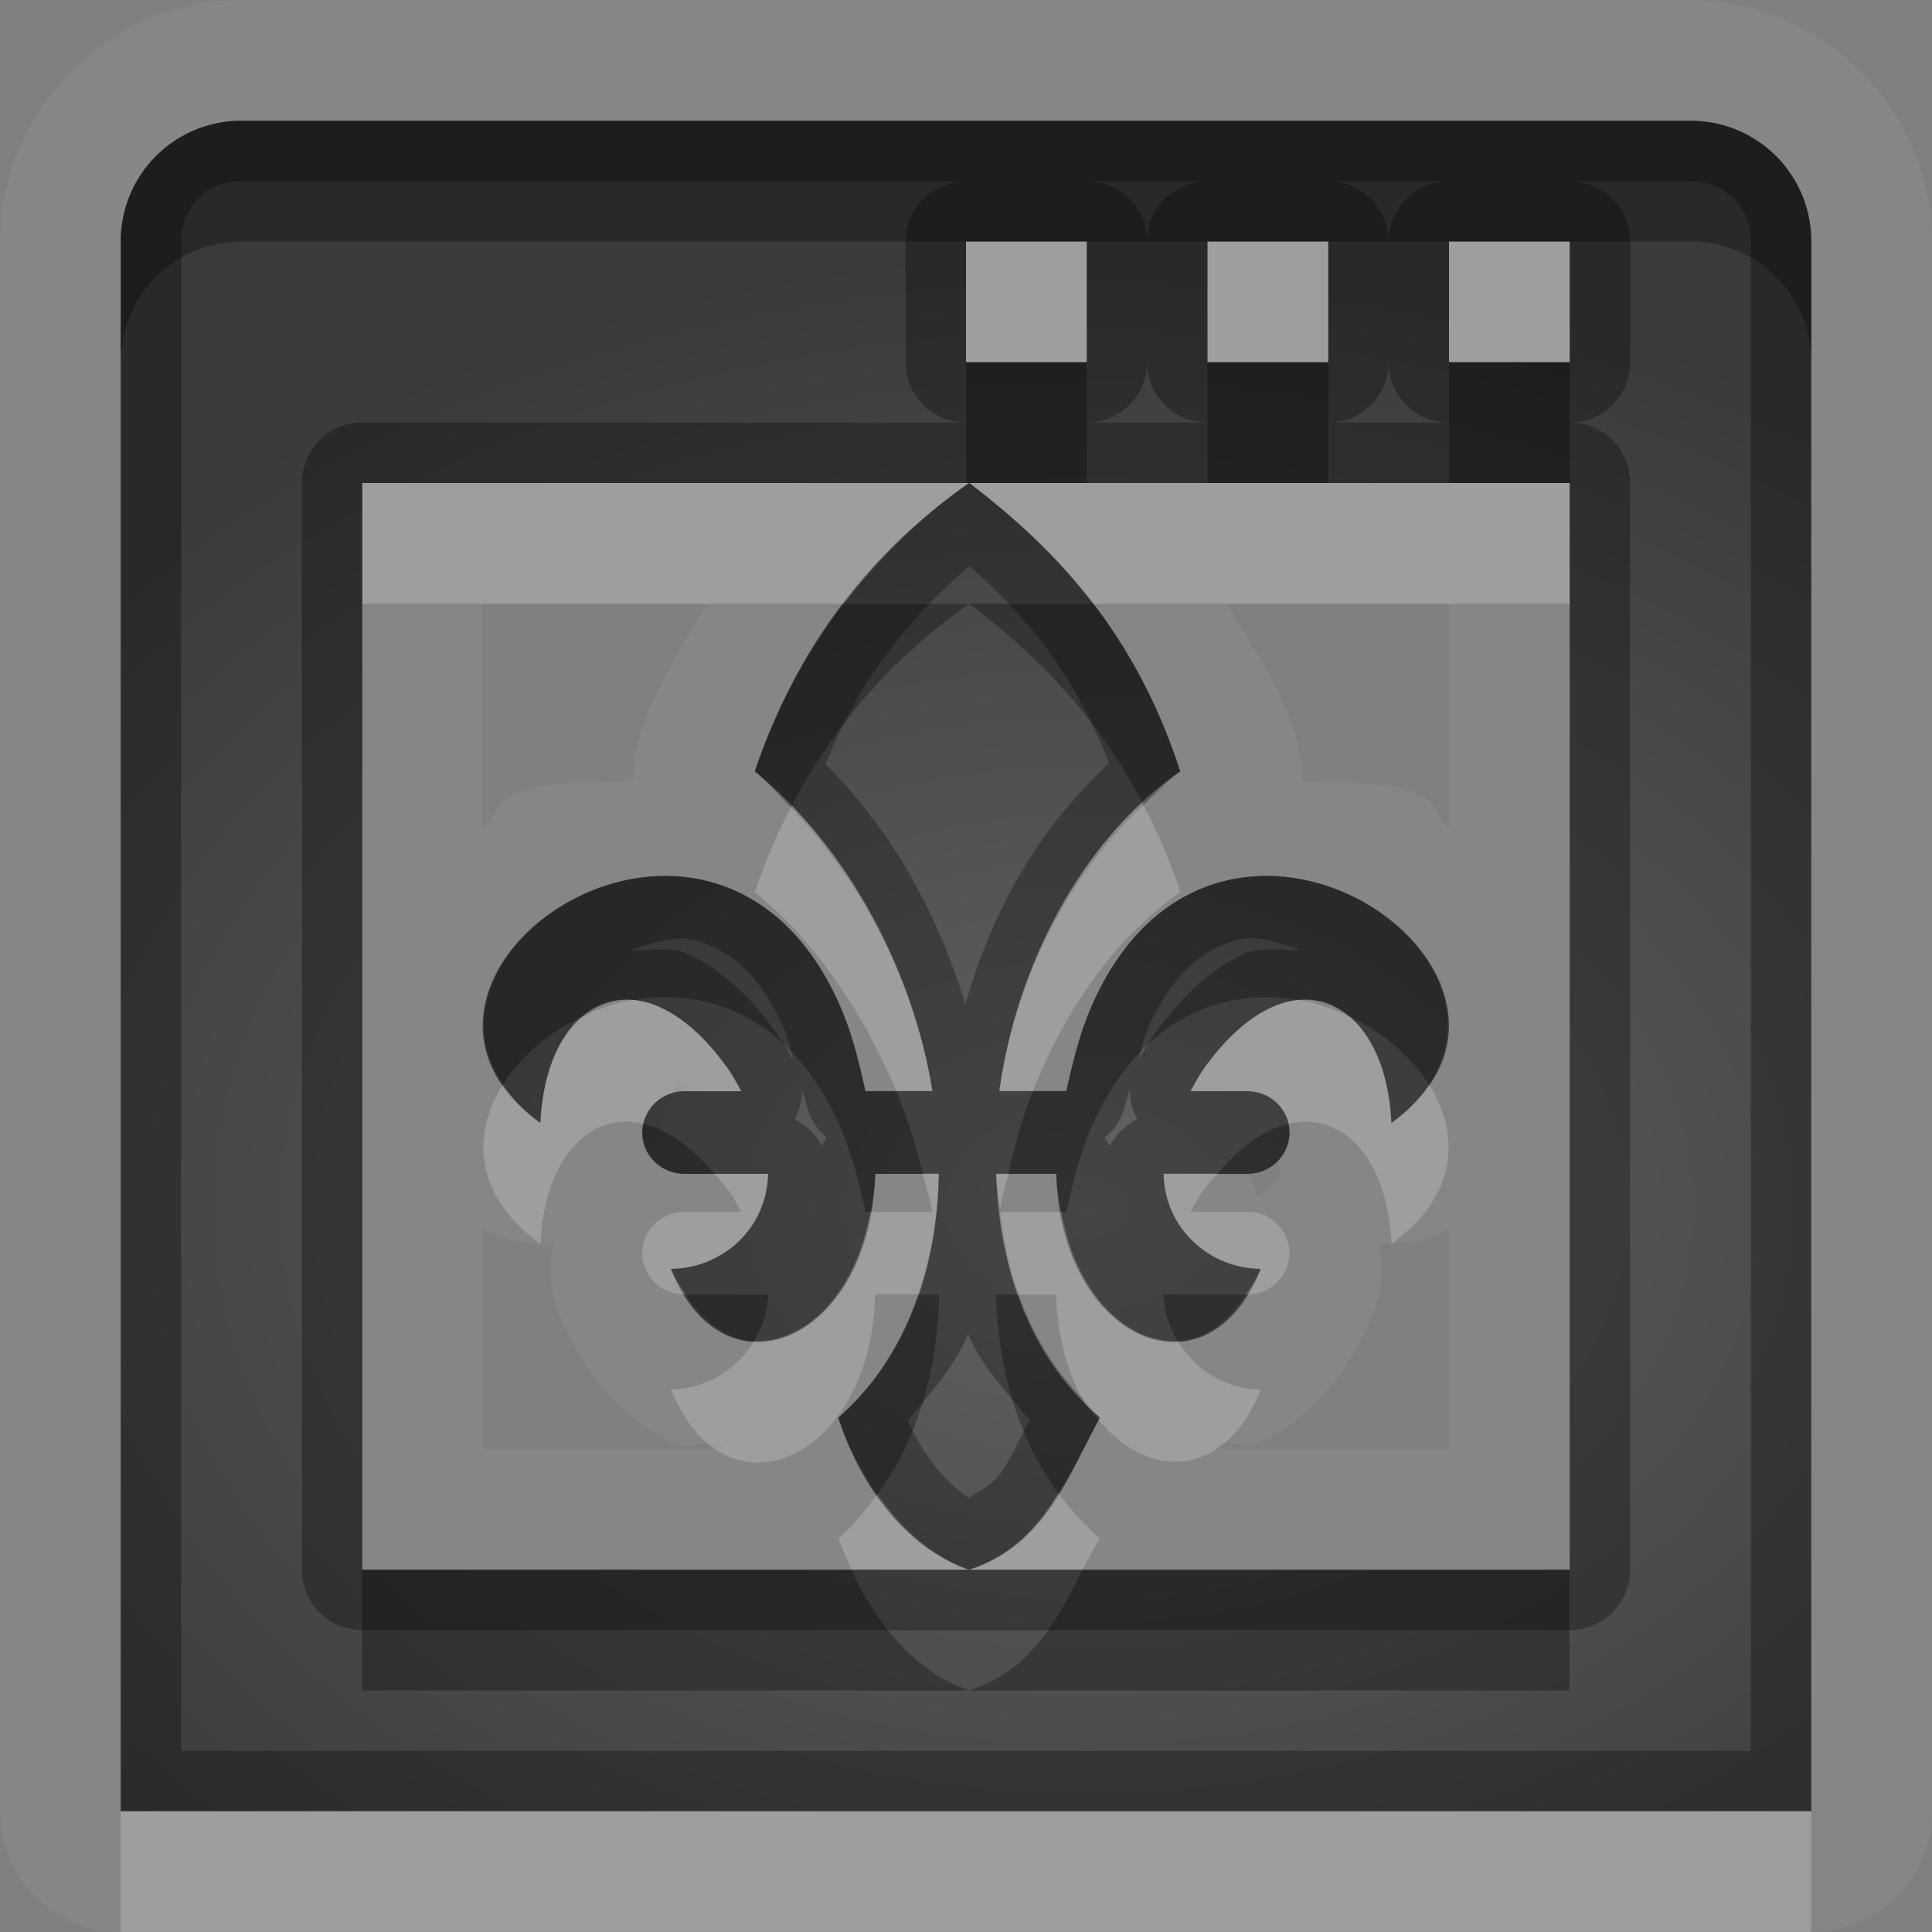 <?xml version="1.0" encoding="UTF-8"?>
<svg id="svg30" width="16" height="16" version="1.1" xmlns="http://www.w3.org/2000/svg" xmlns:cc="http://creativecommons.org/ns#" xmlns:dc="http://purl.org/dc/elements/1.1/" xmlns:rdf="http://www.w3.org/1999/02/22-rdf-syntax-ns#">
 <rect width="100%" height="100%" fill="#808080" stroke="none"/>
 <defs id="defs7">
  <radialGradient id="gr0" cx="9" cy="10" r="11" gradientTransform="matrix(1 0 0 .727 0 2.727)" gradientUnits="userSpaceOnUse">
   <stop id="stop2" stop-opacity=".235" offset="0"/>
   <stop id="stop4" stop-opacity=".549" offset="1"/>
  </radialGradient>
 </defs>
 <path id="path9" d="m2 0c-1.091-1.4572e-16 -2 0.909-2 2v13a1 1 0 0 0 1 1h2 12a1 1 0 0 0 1-1v-13c0-1.091-0.909-2-2-2h-12zm0 1h12c0.554 0 1 0.446 1 1v13h-12-2v-13c0-0.554 0.446-1 1-1zm6 1v1h1v-1h-1zm2 0v1h1v-1h-1zm2 0v1h1v-1h-1zm-9 2v9h5.027c-0.493-0.17-0.886-0.654-1.082-1.26 0.572-0.501 0.822-1.239 0.832-2.019h-0.527c-0.033 1.377-1.247 1.906-1.691 0.787 0.397 0 0.792-0.308 0.805-0.787h-0.693a0.349 0.342 0 0 1-0.111-0.666l0.064-0.111a1 1 0 0 0 0.047 0.094h0.471c-0.035-0.059-0.066-0.122-0.109-0.184-0.702-0.986-1.505-0.617-1.555 0.447-1.645-1.191 1.408-3.341 2.469-0.998 0.115 0.254 0.171 0.508 0.223 0.734h0.555c-0.163-1.022-0.715-2.033-1.471-2.648 0.314-0.926 0.868-1.753 1.775-2.389h-5.027zm5.027 0c0.739 0.562 1.378 1.249 1.748 2.389-0.815 0.57-1.353 1.6-1.498 2.648h0.555c0.051-0.227 0.108-0.481 0.223-0.734 1.06-2.343 4.114-0.193 2.469 0.998-0.049-1.064-0.853-1.434-1.555-0.447-0.044 0.061-0.075 0.125-0.109 0.184h0.471a0.349 0.342 0 0 1 0.238 0.592c0.004 0.005 0.012 0.009 0.016 0.016a1 1 0 0 0 0.031 0.072l-0.199 0.203a1 1 0 0 0-0.086-0.199h-0.693c0.012 0.479 0.408 0.787 0.805 0.787-0.444 1.119-1.66 0.59-1.693-0.787h-0.498c0.023 0.793 0.287 1.536 0.859 2.019-0.267 0.489-0.453 1.055-1.082 1.26h4.973v-9h-4.973zm-4.027 1h1.853c-0.204 0.35-0.423 0.696-0.549 1.068a1 1 0 0 0-0.051 0.391c-0.36 0.045-0.756-0.021-1.053 0.148-0.095 0.054-0.113 0.195-0.201 0.26v-1.867zm6.156 0h1.844v1.867c-0.089-0.065-0.106-0.206-0.201-0.26-0.289-0.165-0.677-0.097-1.027-0.145a1 1 0 0 0-0.045-0.383c-0.139-0.427-0.366-0.738-0.57-1.08zm1.844 5.178v1.822h-1.926a1 1 0 0 0 0.012-0.049c0.118-0.026 0.235 0.052 0.346-2e-3 0.448-0.218 0.761-0.622 0.94-1.072a1 1 0 0 0 0.047-0.582 1 1 0 0 0 0.582-0.117zm-8 2e-3a1 1 0 0 0 0.582 0.115 1 1 0 0 0 0.047 0.582c0.179 0.45 0.491 0.854 0.939 1.072 0.129 0.063 0.264-0.021 0.402 0.004a1 1 0 0 0 0.01 0.047h-1.98v-1.82z" fill="#fff" opacity=".05"/>
 <path id="base" d="m2 1c-0.554 0-1 0.446-1 1v13h14v-13c0-0.554-0.446-1-1-1h-12zm6 1h1v1h-1v-1zm2 0h1v1h-1v-1zm2 0h1v1h-1v-1zm-9 2h10v9h-10v-9zm5.027 9c0.629-0.205 0.815-0.771 1.082-1.26-0.572-0.483-0.836-1.226-0.859-2.019h0.498c0.033 1.377 1.249 1.906 1.693 0.787-0.397 0-0.792-0.308-0.804-0.787h0.693a0.349 0.341 0 0 0 0-0.684h-0.471c0.035-0.059 0.066-0.122 0.109-0.184 0.702-0.986 1.505-0.617 1.554 0.447 1.645-1.191-1.408-3.341-2.468-0.998-0.115 0.254-0.171 0.508-0.223 0.734h-0.555c0.145-1.048 0.683-2.079 1.498-2.648-0.37-1.14-1.009-1.826-1.748-2.389-0.908 0.636-1.461 1.462-1.775 2.389 0.756 0.615 1.308 1.627 1.471 2.648h-0.555c-0.051-0.227-0.108-0.481-0.223-0.734-1.06-2.343-4.113-0.193-2.469 0.998 0.05-1.064 0.853-1.434 1.555-0.447 0.043 0.061 0.075 0.125 0.109 0.184h-0.471a0.349 0.341 0 1 0 0 0.684h0.693c-0.012 0.479-0.408 0.787-0.805 0.787 0.445 1.119 1.659 0.59 1.691-0.787h0.527c-0.01 0.78-0.26 1.518-0.832 2.019 0.196 0.606 0.589 1.09 1.082 1.26z" fill="url(#gr0)"/>
 <path id="path15" d="m2 1c-0.554 0-1 0.446-1 1v13h2 12v-13c0-0.554-0.446-1-1-1h-12zm0 0.5h6a0.5 0.5 0 0 0-0.5 0.5v1a0.5 0.5 0 0 0 0.5 0.5h-5a0.5 0.5 0 0 0-0.5 0.5v9a0.5 0.5 0 0 0 0.5 0.5h5.027 4.973a0.5 0.5 0 0 0 0.5-0.5v-9a0.5 0.5 0 0 0-0.5-0.5 0.5 0.5 0 0 0 0.5-0.5v-1a0.5 0.5 0 0 0-0.5-0.5h1c0.286 0 0.5 0.214 0.5 0.5v12.5h-11.5-1.5v-12.5c0-0.286 0.214-0.5 0.5-0.5zm7 0h1a0.5 0.5 0 0 0-0.5 0.5 0.5 0.5 0 0 0-0.5-0.5zm2 0h1a0.5 0.5 0 0 0-0.5 0.5 0.5 0.5 0 0 0-0.5-0.5zm-3 0.5h1v1h-1v-1zm2 0h1v1h-1v-1zm2 0h1v1h-1v-1zm-2.5 1a0.5 0.5 0 0 0 0.5 0.5h-1a0.5 0.5 0 0 0 0.5-0.5zm2 0a0.5 0.5 0 0 0 0.5 0.5h-1a0.5 0.5 0 0 0 0.5-0.5zm-8.5 1h5.027 4.973v9h-4.973-5.027v-9zm5.027 9c0.629-0.205 0.815-0.771 1.082-1.26-0.572-0.483-0.836-1.226-0.859-2.019h0.498c0.033 1.377 1.249 1.906 1.693 0.787-0.397 0-0.792-0.308-0.805-0.787h0.693a0.349 0.342 0 0 0 0-0.684h-0.471c0.035-0.059 0.066-0.122 0.109-0.184 0.702-0.986 1.506-0.617 1.555 0.447 1.645-1.191-1.408-3.341-2.469-0.998-0.115 0.254-0.171 0.508-0.223 0.734h-0.555c0.145-1.048 0.683-2.079 1.498-2.648-0.37-1.14-1.009-1.826-1.748-2.389-0.908 0.636-1.462 1.462-1.775 2.389 0.756 0.615 1.308 1.627 1.471 2.648h-0.555c-0.051-0.227-0.108-0.481-0.223-0.734-1.06-2.343-4.113-0.193-2.469 0.998 0.05-1.064 0.853-1.434 1.555-0.447 0.043 0.061 0.075 0.125 0.109 0.184h-0.471a0.349 0.342 0 0 0 0 0.684h0.693c-0.012 0.479-0.408 0.787-0.805 0.787 0.445 1.119 1.659 0.59 1.691-0.787h0.527c-0.01 0.78-0.26 1.518-0.832 2.019 0.196 0.606 0.589 1.09 1.082 1.26zm0.002-8.311c0.48 0.416 0.878 0.916 1.156 1.633-0.582 0.533-0.971 1.223-1.19 1.996-0.23-0.759-0.613-1.444-1.158-1.99 0.247-0.625 0.639-1.169 1.191-1.639zm-2.277 3.096c0.262 0.07 0.522 0.247 0.738 0.725 0.037 0.082 0.053 0.181 0.08 0.27-0.022-0.038-0.06-0.115-0.131-0.215-0.21-0.295-0.445-0.518-0.717-0.654-0.156-0.078-0.331-0.037-0.504-0.043 0.179-0.051 0.36-0.128 0.533-0.082zm4.496 0c0.173-0.046 0.352 0.031 0.531 0.082-0.172 0.006-0.347-0.035-0.502 0.043-0.271 0.136-0.507 0.359-0.717 0.654-0.072 0.102-0.11 0.18-0.131 0.217 0.027-0.09 0.043-0.189 0.08-0.271 0.216-0.478 0.476-0.655 0.738-0.725zm-0.889 1.228a0.5 0.5 0 0 0 0.059 0.258 0.5 0.5 0 0 0-0.227 0.221 0.5 0.5 0 0 0-0.043-0.07 0.5 0.5 0 0 0 0.172-0.273c0.011-0.048 0.028-0.088 0.039-0.135zm-2.719 0.002c0.011 0.046 0.028 0.085 0.039 0.133a0.5 0.5 0 0 0 0.168 0.273 0.5 0.5 0 0 0-0.041 0.068 0.5 0.5 0 0 0-0.225-0.219 0.5 0.5 0 0 0 0.059-0.256zm1.377 2.031c0.111 0.27 0.32 0.486 0.51 0.713-0.079 0.153-0.16 0.325-0.234 0.432-0.076 0.109-0.176 0.153-0.268 0.213-0.197-0.127-0.372-0.34-0.506-0.639 0.188-0.229 0.389-0.45 0.498-0.719z" opacity=".3"/>
 <path id="path20" d="m8 2v1h1v-1h-1zm2 0v1h1v-1h-1zm2 0v1h1v-1h-1zm-9 2v1h3.99c0.28-0.367 0.617-0.706 1.037-1h-0.027-5zm5.027 0c0.376 0.286 0.724 0.607 1.025 1h3.947v-1h-1-1-1-1-0.973zm1.443 2.666c-0.636 0.593-1.069 1.466-1.193 2.371h0.277c0.262-0.666 0.672-1.265 1.221-1.648-0.086-0.266-0.191-0.502-0.305-0.723zm-2.922 0.021c-0.116 0.226-0.215 0.46-0.297 0.701 0.503 0.41 0.902 1.002 1.17 1.648h0.301c-0.14-0.877-0.577-1.732-1.174-2.35zm-1.311 1.594c-0.14 0.025-0.273 0.073-0.4 0.131-0.202 0.163-0.342 0.468-0.361 0.889-0.139-0.101-0.235-0.209-0.311-0.32-0.257 0.411-0.244 0.919 0.311 1.32 0.033-0.71 0.404-1.099 0.854-0.994a0.349 0.342 0 0 1 0.34-0.27h0.471c-0.035-0.059-0.066-0.122-0.109-0.184-0.263-0.37-0.541-0.549-0.787-0.572-0.002-1.9e-4 -0.004 1.7e-4 -0.006 0zm5.518 0c-0.247 0.023-0.524 0.202-0.787 0.572-0.044 0.061-0.075 0.125-0.109 0.184h0.471a0.349 0.342 0 0 1 0.342 0.27c0.449-0.104 0.819 0.285 0.852 0.994 0.555-0.402 0.568-0.91 0.311-1.32-0.076 0.111-0.171 0.219-0.311 0.32-0.019-0.421-0.159-0.726-0.361-0.889-0.128-0.058-0.26-0.106-0.4-0.131-0.002-3.3e-4 -4e-3 3.3e-4 -0.006 0zm-4.84 1.439c0.038 0.045 0.077 0.08 0.115 0.133 0.043 0.061 0.075 0.125 0.109 0.184h-0.471a0.349 0.342 0 0 0 0 0.684h0.012c-0.043-0.067-0.089-0.126-0.123-0.213 0.397 0 0.792-0.308 0.805-0.787h-0.447zm1.727 0c0.025 0.106 0.063 0.21 0.08 0.316h-0.516c-0.12 0.686-0.545 1.09-0.961 1.068-0.147 0.249-0.413 0.402-0.688 0.402 0.445 1.119 1.659 0.59 1.691-0.787h0.354c0.108-0.314 0.169-0.651 0.174-1h-0.135zm0.607 0c0.003 0.1 0.023 0.195 0.033 0.293 0.014-0.099 0.047-0.195 0.068-0.293h-0.102zm1.387 0c0.012 0.479 0.408 0.787 0.805 0.787-0.034 0.087-0.08 0.146-0.123 0.213h0.012a0.349 0.342 0 0 0 0-0.684h-0.471c0.035-0.059 0.066-0.122 0.109-0.184 0.038-0.053 0.077-0.087 0.115-0.133h-0.447zm-1.352 0.316c0.027 0.237 0.076 0.467 0.152 0.684h0.311c0.008 0.344 0.091 0.635 0.217 0.861 0.05 0.051 0.089 0.111 0.145 0.158-0.003 0.006-0.006 0.013-0.01 0.02 0.402 0.495 1.043 0.5 1.342-0.252-0.274 0-0.541-0.153-0.687-0.402-0.416 0.021-0.842-0.382-0.963-1.068h-0.506zm0.48 2.328c-0.168 0.274-0.376 0.517-0.738 0.635h0.939c0.045-0.089 0.095-0.173 0.143-0.26-0.132-0.111-0.244-0.239-0.344-0.375zm-0.738 0.635c-0.3-0.103-0.556-0.332-0.76-0.625-0.095 0.13-0.197 0.256-0.322 0.365 0.03 0.092 0.071 0.174 0.109 0.26h0.973zm-7.027 2v1h2 12v-1h-12-2z" fill="#fff" opacity=".2"/>
 <path id="path25" d="m2 1c-0.554 0-1 0.446-1 1v1c0-0.554 0.446-1 1-1h6 1 1 1 1 1 1c0.554 0 1 0.446 1 1v-1c0-0.554-0.446-1-1-1h-12zm6 2v1h0.027 0.973v-1h-1zm2 0v1h1v-1h-1zm2 0v1h1v-1h-1zm-5.01 2c-0.325 0.426-0.57 0.891-0.738 1.389 0.107 0.087 0.199 0.197 0.297 0.299 0.33-0.642 0.807-1.217 1.478-1.688h-1.037zm1.037 0c0.567 0.431 1.07 0.94 1.443 1.666 0.101-0.094 0.193-0.199 0.305-0.277-0.182-0.56-0.431-1.008-0.723-1.389h-1.025zm-2.455 2.256c-0.996-0.04-1.947 0.932-1.406 1.725 0.149-0.238 0.387-0.438 0.672-0.568 0.116-0.093 0.252-0.143 0.4-0.131 0.002 1.7e-4 0.004-1.9e-4 0.006 0 0.61-0.106 1.299 0.133 1.701 1.022 0.115 0.254 0.171 0.508 0.223 0.734h0.039c0.018-0.103 0.04-0.202 0.043-0.316h0.393c-0.056-0.233-0.128-0.46-0.221-0.684h-0.254c-0.051-0.227-0.108-0.481-0.223-0.734-0.331-0.732-0.857-1.026-1.373-1.047zm4.855 0c-0.516 0.021-1.042 0.315-1.373 1.047-0.115 0.254-0.171 0.508-0.223 0.734h-0.277c-0.088 0.223-0.153 0.45-0.203 0.684h0.396c0.003 0.115 0.025 0.214 0.043 0.316h0.041c0.051-0.227 0.108-0.481 0.223-0.734 0.402-0.889 1.091-1.128 1.701-1.022 0.002 3.3e-4 0.004-3.3e-4 0.006 0 0.149-0.013 0.284 0.037 0.4 0.131 0.285 0.13 0.523 0.331 0.672 0.568 0.54-0.792-0.41-1.765-1.406-1.725zm-5.098 2.051a0.349 0.342 0 0 0 0.34 0.414h0.246c-0.198-0.235-0.398-0.37-0.586-0.414zm5.342 0c-0.189 0.043-0.389 0.179-0.588 0.414h0.246a0.349 0.342 0 0 0 0.342-0.414zm-2.389 0.707c-0.001 0.008-0.005 0.015-0.006 0.023h0.008c-9.1e-4 -0.008-0.001-0.016-0.002-0.023zm-2.602 0.707c0.156 0.245 0.354 0.374 0.564 0.385 0.066-0.111 0.113-0.237 0.117-0.385h-0.682zm1.922 0c-0.133 0.389-0.342 0.742-0.658 1.02 0.077 0.237 0.191 0.446 0.322 0.635 0.34-0.465 0.502-1.044 0.51-1.654h-0.174zm0.646 0c0.018 0.611 0.181 1.189 0.516 1.645 0.12-0.196 0.225-0.403 0.334-0.605-0.046-0.057-0.096-0.108-0.135-0.178-0.237-0.245-0.412-0.535-0.527-0.861h-0.188zm1.387 0c0.004 0.148 0.052 0.273 0.117 0.385 0.21-0.011 0.409-0.14 0.564-0.385h-0.682zm-6.637 2.279v1h5.027c-0.418-0.144-0.758-0.521-0.973-1h-4.055zm5.027 1h4.973v-1h-4.033c-0.21 0.414-0.421 0.831-0.939 1z" opacity=".3"/>
</svg>
